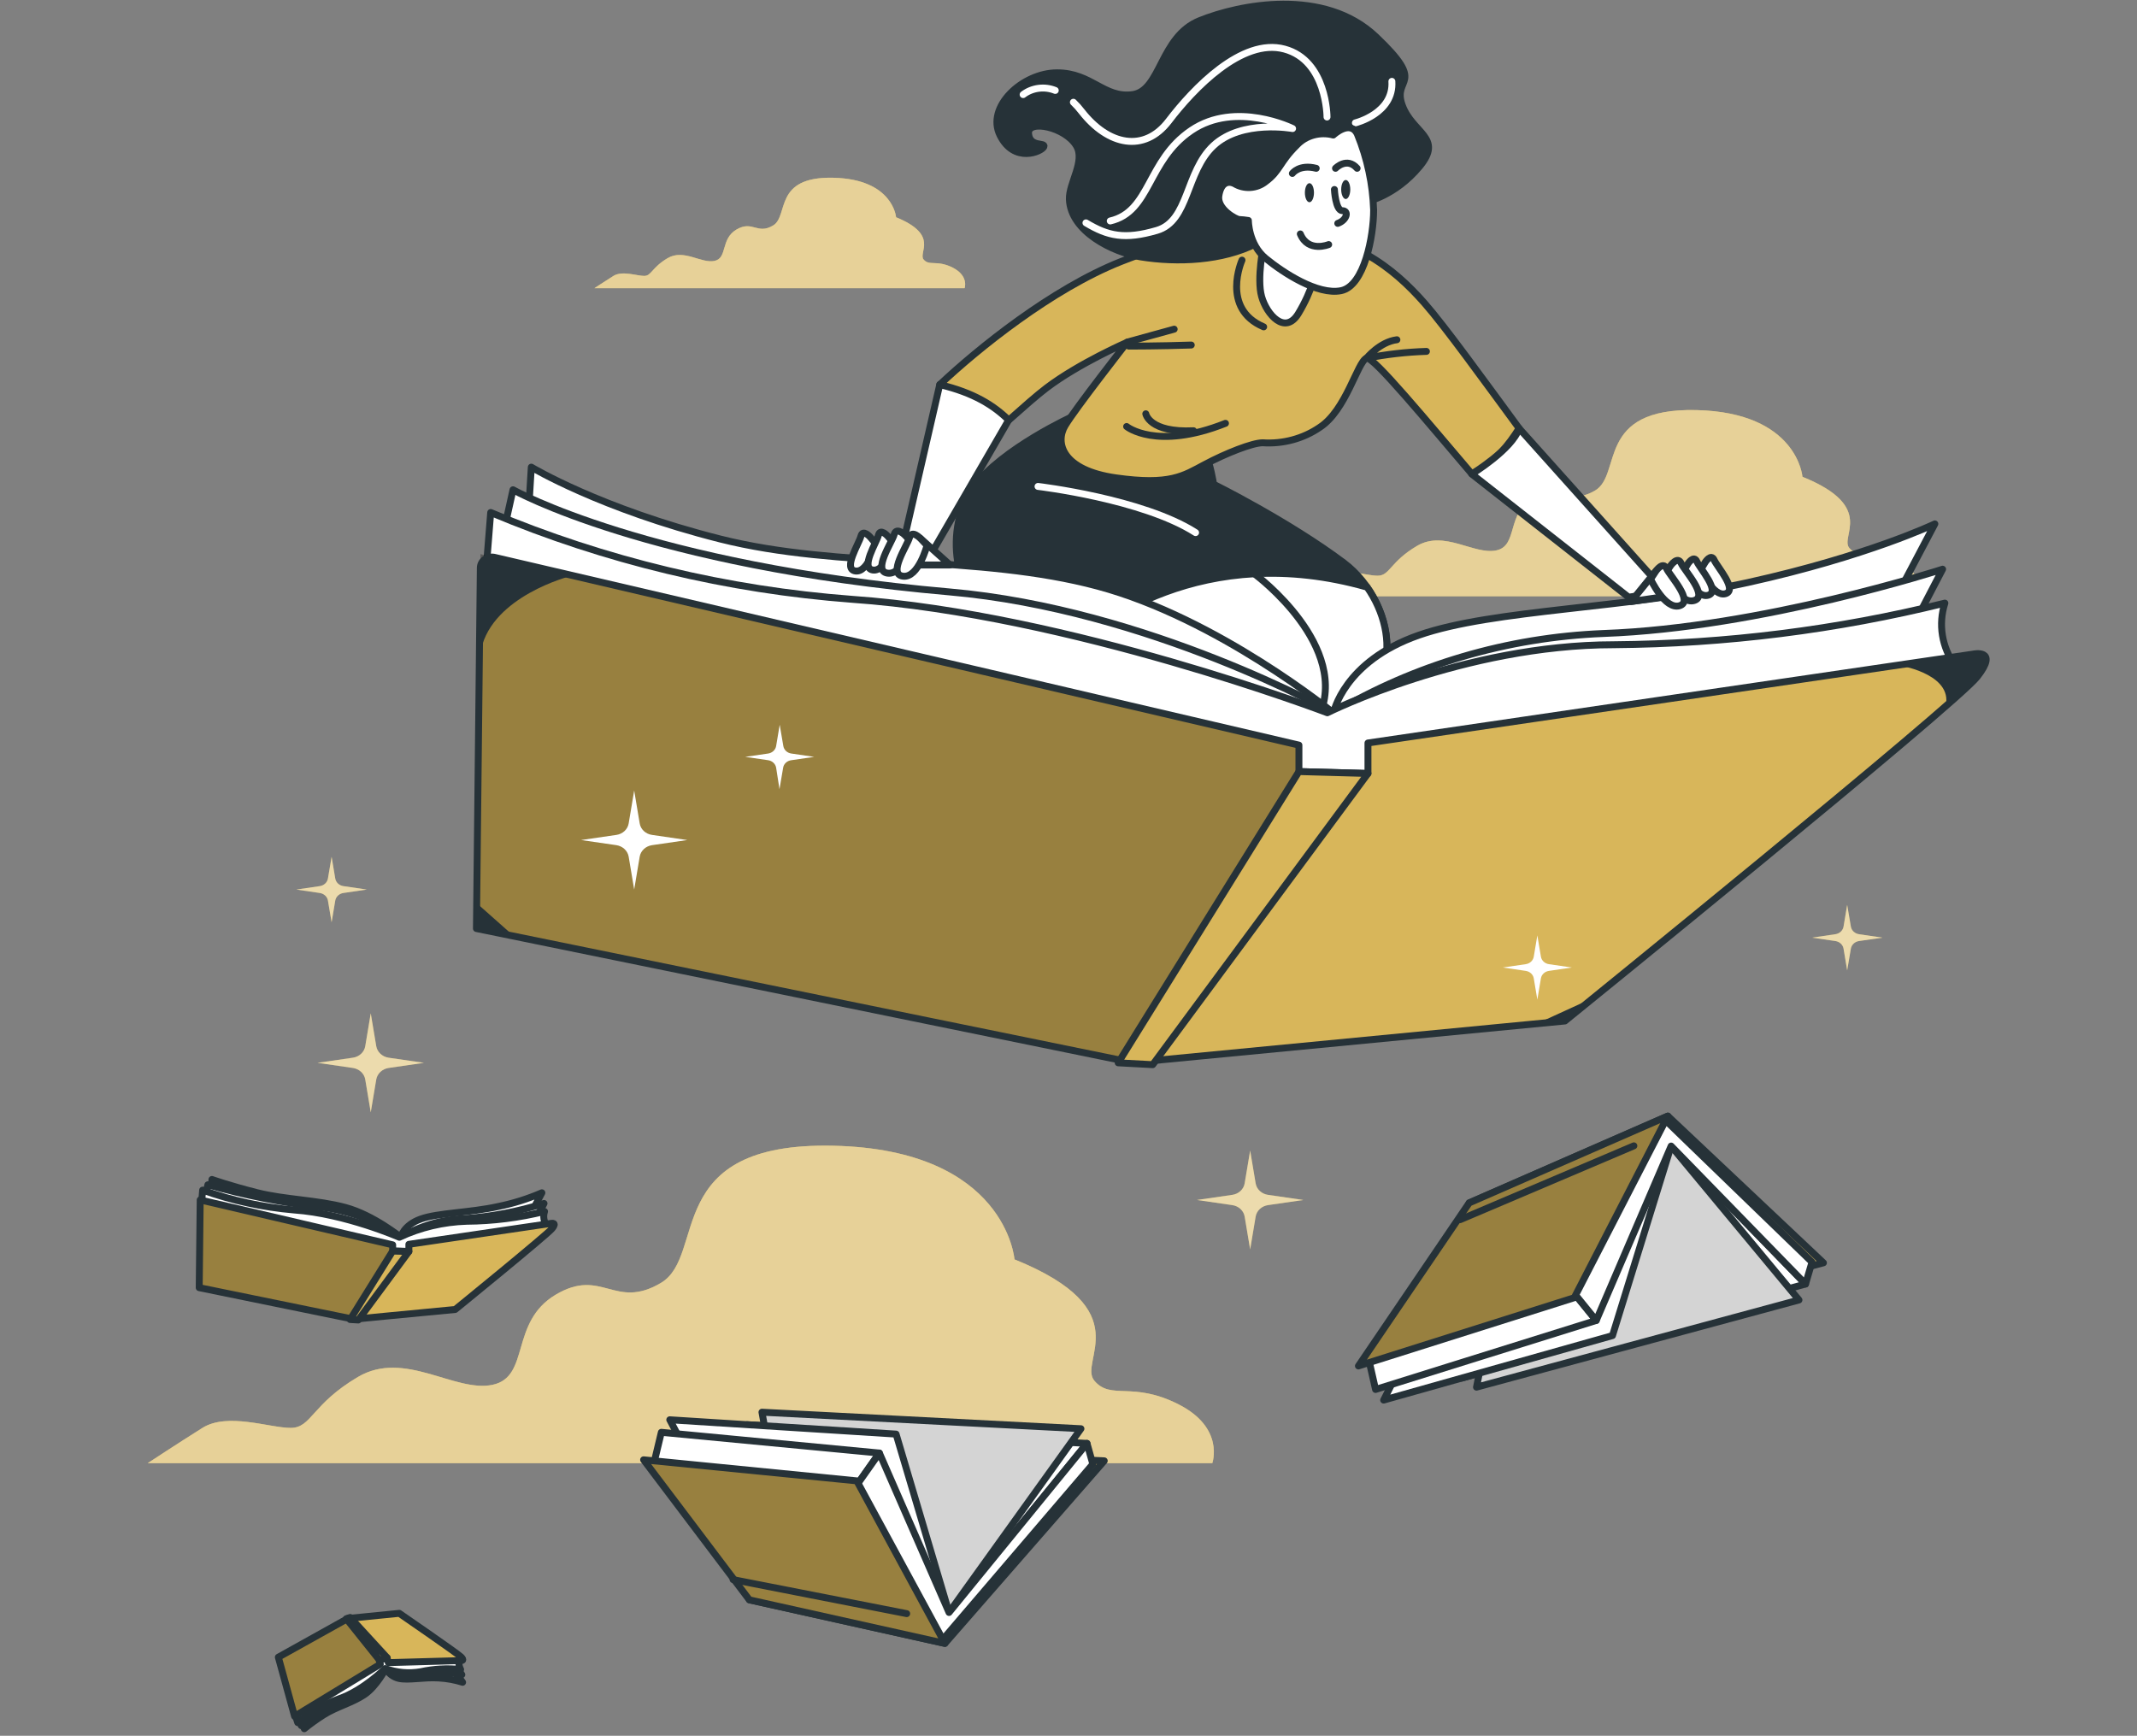 <svg width="309" height="251" viewBox="0 0 309 251" fill="none" xmlns="http://www.w3.org/2000/svg">
<rect x="0" y="0" width="309" height="251" fill="#808080" stroke="none"/>
<path d="M274.584 81.254C270.656 79.258 268.872 80.921 267.414 79.258C265.956 77.597 271.342 73.271 260.625 68.945C260.625 68.945 259.916 59.633 245.272 59.3C230.628 58.966 234.612 68.619 230.628 70.941C226.645 73.263 225.625 69.613 221.697 71.943C217.769 74.272 219.554 78.925 216.343 79.592C213.132 80.26 208.845 76.624 204.918 78.925C200.99 81.225 200.99 83.25 199.197 83.25C197.404 83.25 193.843 81.922 191.7 83.25C189.556 84.578 187.055 86.218 187.055 86.218H277.445C277.445 86.218 278.52 83.25 274.584 81.254Z" fill="#D8B65A"/>
<path opacity="0.5" d="M274.584 81.254C270.656 79.258 268.872 80.921 267.414 79.258C265.956 77.597 271.342 73.271 260.625 68.945C260.625 68.945 259.916 59.633 245.272 59.3C230.628 58.966 234.612 68.619 230.628 70.941C226.645 73.263 225.625 69.613 221.697 71.943C217.769 74.272 219.554 78.925 216.343 79.592C213.132 80.26 208.845 76.624 204.918 78.925C200.99 81.225 200.99 83.25 199.197 83.25C197.404 83.25 193.843 81.922 191.7 83.25C189.556 84.578 187.055 86.218 187.055 86.218H277.445C277.445 86.218 278.52 83.25 274.584 81.254Z" fill="#D8B65A"/>
<path d="M137.783 38.711C135.456 37.531 134.397 38.518 133.552 37.531C132.708 36.544 135.879 33.984 129.569 31.417C129.569 31.417 129.146 25.897 120.47 25.704C111.793 25.511 114.096 31.224 111.793 32.604C109.491 33.984 108.829 31.818 106.495 33.191C104.161 34.563 105.228 37.331 103.308 37.731C101.388 38.132 98.862 35.951 96.536 37.331C94.209 38.711 94.209 39.898 93.15 39.898C92.09 39.898 89.963 39.104 88.704 39.898C87.445 40.692 85.955 41.671 85.955 41.671H139.48C139.48 41.671 140.117 39.92 137.783 38.711Z" fill="#D8B65A"/>
<path opacity="0.5" d="M137.783 38.711C135.456 37.531 134.397 38.518 133.552 37.531C132.708 36.544 135.879 33.984 129.569 31.417C129.569 31.417 129.146 25.897 120.47 25.704C111.793 25.511 114.096 31.224 111.793 32.604C109.491 33.984 108.829 31.818 106.495 33.191C104.161 34.563 105.228 37.331 103.308 37.731C101.388 38.132 98.862 35.951 96.536 37.331C94.209 38.711 94.209 39.898 93.15 39.898C92.09 39.898 89.963 39.104 88.704 39.898C87.445 40.692 85.955 41.671 85.955 41.671H139.48C139.48 41.671 140.117 39.92 137.783 38.711Z" fill="#D8B65A"/>
<path d="M170.425 203.081C163.732 199.676 160.689 202.51 158.251 199.676C155.813 196.841 164.943 189.481 146.69 182.113C146.69 182.113 145.471 166.242 120.525 165.678C95.579 165.114 102.264 181.542 95.571 185.511C88.879 189.481 87.054 183.241 80.362 187.21C73.669 191.18 76.705 199.082 71.231 200.247C65.757 201.412 58.483 195.142 51.759 199.112C45.034 203.081 45.066 206.479 42.023 206.479C38.979 206.479 32.892 204.209 29.275 206.479C25.658 208.75 21.363 211.577 21.363 211.577H175.293C175.293 211.577 177.118 206.479 170.425 203.081Z" fill="#D8B65A"/>
<path opacity="0.5" d="M170.425 203.081C163.732 199.676 160.689 202.51 158.251 199.676C155.813 196.841 164.943 189.481 146.69 182.113C146.69 182.113 145.471 166.242 120.525 165.678C95.579 165.114 102.264 181.542 95.571 185.511C88.879 189.481 87.054 183.241 80.362 187.21C73.669 191.18 76.705 199.082 71.231 200.247C65.757 201.412 58.483 195.142 51.759 199.112C45.034 203.081 45.066 206.479 42.023 206.479C38.979 206.479 32.892 204.209 29.275 206.479C25.658 208.75 21.363 211.577 21.363 211.577H175.293C175.293 211.577 177.118 206.479 170.425 203.081Z" fill="#D8B65A"/>
<g opacity="0.5">
<path opacity="0.5" d="M274.584 81.256C270.656 79.26 268.872 80.922 267.414 79.26C265.956 77.599 271.342 73.273 260.625 68.947C260.625 68.947 259.916 59.635 245.272 59.301C230.628 58.968 234.612 68.621 230.628 70.943C226.645 73.265 225.625 69.615 221.697 71.945C217.769 74.275 219.554 78.927 216.343 79.594C213.132 80.262 208.845 76.626 204.918 78.927C200.99 81.227 200.99 83.252 199.197 83.252C197.404 83.252 193.843 81.924 191.7 83.252C189.556 84.581 187.055 86.22 187.055 86.22H277.445C277.445 86.22 278.52 83.252 274.584 81.256Z" fill="white"/>
<path opacity="0.5" d="M274.584 81.256C270.656 79.26 268.872 80.922 267.414 79.26C265.956 77.599 271.342 73.273 260.625 68.947C260.625 68.947 259.916 59.635 245.272 59.301C230.628 58.968 234.612 68.621 230.628 70.943C226.645 73.265 225.625 69.615 221.697 71.945C217.769 74.275 219.554 78.927 216.343 79.594C213.132 80.262 208.845 76.626 204.918 78.927C200.99 81.227 200.99 83.252 199.197 83.252C197.404 83.252 193.843 81.924 191.7 83.252C189.556 84.581 187.055 86.22 187.055 86.22H277.445C277.445 86.22 278.52 83.252 274.584 81.256Z" fill="white"/>
</g>
<g opacity="0.5">
<path opacity="0.5" d="M137.781 38.711C135.454 37.531 134.395 38.518 133.55 37.531C132.706 36.544 135.877 33.984 129.567 31.417C129.567 31.417 129.144 25.897 120.468 25.704C111.791 25.511 114.094 31.224 111.791 32.604C109.489 33.984 108.827 31.818 106.493 33.191C104.159 34.563 105.226 37.331 103.306 37.731C101.386 38.132 98.86 35.951 96.534 37.331C94.207 38.711 94.207 39.898 93.148 39.898C92.088 39.898 89.961 39.104 88.702 39.898C87.443 40.692 85.953 41.671 85.953 41.671H139.478C139.478 41.671 140.115 39.92 137.781 38.711Z" fill="white"/>
<path opacity="0.5" d="M137.781 38.711C135.454 37.531 134.395 38.518 133.55 37.531C132.706 36.544 135.877 33.984 129.567 31.417C129.567 31.417 129.144 25.897 120.468 25.704C111.791 25.511 114.094 31.224 111.791 32.604C109.489 33.984 108.827 31.818 106.493 33.191C104.159 34.563 105.226 37.331 103.306 37.731C101.386 38.132 98.86 35.951 96.534 37.331C94.207 38.711 94.207 39.898 93.148 39.898C92.088 39.898 89.961 39.104 88.702 39.898C87.443 40.692 85.953 41.671 85.953 41.671H139.478C139.478 41.671 140.115 39.92 137.781 38.711Z" fill="white"/>
</g>
<g opacity="0.5">
<path opacity="0.5" d="M170.425 203.081C163.732 199.675 160.689 202.51 158.251 199.675C155.813 196.841 164.943 189.481 146.69 182.113C146.69 182.113 145.471 166.242 120.525 165.678C95.579 165.114 102.264 181.542 95.571 185.511C88.879 189.481 87.054 183.241 80.362 187.21C73.669 191.18 76.705 199.082 71.231 200.247C65.757 201.412 58.483 195.142 51.759 199.111C45.034 203.081 45.066 206.479 42.023 206.479C38.979 206.479 32.892 204.209 29.275 206.479C25.658 208.75 21.363 211.577 21.363 211.577H175.293C175.293 211.577 177.118 206.479 170.425 203.081Z" fill="white"/>
<path opacity="0.5" d="M170.425 203.081C163.732 199.675 160.689 202.51 158.251 199.675C155.813 196.841 164.943 189.481 146.69 182.113C146.69 182.113 145.471 166.242 120.525 165.678C95.579 165.114 102.264 181.542 95.571 185.511C88.879 189.481 87.054 183.241 80.362 187.21C73.669 191.18 76.705 199.082 71.231 200.247C65.757 201.412 58.483 195.142 51.759 199.111C45.034 203.081 45.066 206.479 42.023 206.479C38.979 206.479 32.892 204.209 29.275 206.479C25.658 208.75 21.363 211.577 21.363 211.577H175.293C175.293 211.577 177.118 206.479 170.425 203.081Z" fill="white"/>
</g>
<path d="M57.949 178.915C57.949 178.915 54.013 175.702 49.942 174.604C45.87 173.506 41.178 173.483 37.122 172.452C33.067 171.421 30.645 170.553 30.645 170.553L30.438 173.966L57.782 180.844L76.489 176.021L78.353 172.482C76.315 173.365 74.177 174.035 71.979 174.478C67.908 175.375 63.351 175.375 60.825 176.281C58.299 177.186 57.949 178.915 57.949 178.915Z" fill="white" stroke="#263238" stroke-linecap="round" stroke-linejoin="round"/>
<path d="M30.055 171.324C35.4 172.847 40.879 173.927 46.428 174.552C50.602 175.079 54.564 176.58 57.949 178.915C60.702 177.276 63.871 176.344 67.135 176.214C71.061 175.937 74.935 175.201 78.664 174.025L77.493 176.251L57.399 179.916L29.641 173.164L30.055 171.324Z" fill="white" stroke="#263238" stroke-linecap="round" stroke-linejoin="round"/>
<path d="M29.3 172.096C33.547 173.611 37.997 174.578 42.526 174.967C49.919 175.487 57.743 178.914 57.743 178.914C60.769 177.493 64.092 176.703 67.479 176.599C71.281 176.569 75.063 176.093 78.737 175.182C78.623 175.538 78.594 175.912 78.653 176.279C78.713 176.646 78.858 176.996 79.08 177.304L57.672 181.548L29.156 173.832L29.3 172.096Z" fill="white" stroke="#263238" stroke-linecap="round" stroke-linejoin="round"/>
<path d="M28.948 173.514L56.778 180.006V180.896L59.121 180.956V179.932L79.7 176.905C79.7 176.905 80.601 176.712 79.836 177.646C79.071 178.581 65.821 189.355 65.821 189.355L51.113 190.765L28.805 186.201L28.948 173.514Z" fill="#D8B65A"/>
<path opacity="0.3" d="M56.778 180.911V180.006L28.948 173.514L28.812 186.246L51.113 190.809L51.512 190.772L57.399 180.926L56.778 180.911Z" fill="black"/>
<path d="M28.948 173.514L56.778 180.006V180.896L59.121 180.956V179.932L79.7 176.905C79.7 176.905 80.601 176.712 79.836 177.646C79.071 178.581 65.821 189.355 65.821 189.355L51.113 190.765L28.805 186.201L28.948 173.514Z" stroke="#263238" stroke-linecap="round" stroke-linejoin="round"/>
<path d="M56.78 180.91L50.629 190.808L51.808 190.875L59.122 180.97L56.78 180.91Z" fill="#D8B65A" stroke="#263238" stroke-linecap="round" stroke-linejoin="round"/>
<path d="M55.79 241.254C55.79 241.254 54.452 243.866 52.667 245.061C50.882 246.255 48.603 246.819 46.803 247.969C45.825 248.585 44.888 249.257 43.998 249.98L43.281 247.709L55.344 239.971L65.343 241.099L66.889 243.265C65.772 242.913 64.608 242.703 63.431 242.642C61.288 242.501 59.065 243.02 57.654 242.701C57.248 242.603 56.87 242.423 56.548 242.173C56.225 241.923 55.967 241.609 55.79 241.254Z" fill="white" stroke="#263238" stroke-linecap="round" stroke-linejoin="round"/>
<path d="M43.561 249.529C45.853 247.924 48.337 246.572 50.963 245.5C52.993 244.568 54.676 243.09 55.791 241.256C57.319 241.997 59.063 242.257 60.763 241.998C62.764 241.741 64.797 241.796 66.778 242.161L65.798 240.773L55.345 240.625L43.027 248.319L43.561 249.529Z" fill="white" stroke="#263238" stroke-linecap="round" stroke-linejoin="round"/>
<path d="M43.05 249.098C44.794 247.634 46.804 246.47 48.986 245.663C52.492 244.475 55.695 241.278 55.695 241.278C57.336 241.875 59.125 242.032 60.858 241.73C62.739 241.32 64.682 241.212 66.602 241.411C66.361 240.951 66.285 240.431 66.387 239.927L55.185 239.512L42.668 247.948L43.05 249.098Z" fill="white" stroke="#263238" stroke-linecap="round" stroke-linejoin="round"/>
<path d="M42.596 248.184L54.994 240.646L54.826 240.045L55.966 239.733L56.149 240.423L66.73 240.126C66.73 240.126 67.2 240.126 66.658 239.592C66.116 239.058 57.734 233.293 57.734 233.293L50.301 234.035L40.246 239.637L42.596 248.184Z" fill="#D8B65A"/>
<path opacity="0.3" d="M54.858 240.047L55.025 240.648L42.628 248.186L40.254 239.616L50.309 234.014L50.508 233.992L55.161 239.965L54.858 240.047Z" fill="black"/>
<path d="M42.596 248.184L54.994 240.646L54.826 240.045L55.966 239.733L56.149 240.423L66.73 240.126C66.73 240.126 67.2 240.126 66.658 239.592C66.116 239.058 57.734 233.293 57.734 233.293L50.301 234.035L40.246 239.637L42.596 248.184Z" stroke="#263238" stroke-linecap="round" stroke-linejoin="round"/>
<path d="M54.859 240.047L50.078 234.067L50.636 233.889L55.998 239.735L54.859 240.047Z" fill="#D8B65A" stroke="#263238" stroke-linecap="round" stroke-linejoin="round"/>
<path d="M241.16 161.389L263.66 182.609L215.616 195.215L212.438 173.943L241.16 161.389Z" fill="#D8B65A" stroke="#263238" stroke-linecap="round" stroke-linejoin="round"/>
<path d="M261.069 185.675L211.377 199.275L215.385 174.82L240.458 164.402L261.069 185.675Z" fill="white" stroke="#263238" stroke-linecap="round" stroke-linejoin="round"/>
<path d="M241.637 165.723L260.121 187.982L213.496 200.588L218.914 173.832L241.637 165.723Z" fill="white"/>
<path opacity="0.17" d="M241.637 165.723L260.121 187.982L213.496 200.588L218.914 173.832L241.637 165.723Z" fill="black"/>
<path d="M241.637 165.723L260.121 187.982L213.496 200.588L218.914 173.832L241.637 165.723Z" stroke="#263238" stroke-linecap="round" stroke-linejoin="round"/>
<path d="M241.636 165.723L233.159 193.131L200.07 202.458L212.786 177.231L241.636 165.723Z" fill="white" stroke="#263238" stroke-linecap="round" stroke-linejoin="round"/>
<path d="M230.809 190.941L198.899 200.921L197.951 196.751L227.51 186.883L230.809 190.941Z" fill="white" stroke="#263238" stroke-linecap="round" stroke-linejoin="round"/>
<path d="M240.817 161.992L262.01 182.5L261.07 185.676L241.638 165.724L230.81 190.944L227.512 186.885L240.817 161.992Z" fill="white" stroke="#263238" stroke-linecap="round" stroke-linejoin="round"/>
<path d="M241.159 161.389L227.63 187.655L196.422 197.523L212.436 173.943L241.159 161.389Z" fill="#D8B65A"/>
<path opacity="0.3" d="M241.159 161.389L227.63 187.655L196.422 197.523L212.436 173.943L241.159 161.389Z" fill="black"/>
<path d="M241.159 161.389L227.63 187.655L196.422 197.523L212.436 173.943L241.159 161.389Z" stroke="#263238" stroke-linecap="round" stroke-linejoin="round"/>
<path d="M211.145 176.363L236.25 165.693" stroke="#263238" stroke-linecap="round" stroke-linejoin="round"/>
<path d="M136.628 237.641L159.669 211.242L112.136 209.164L108.352 231.342L136.628 237.641Z" fill="#D8B65A" stroke="#263238" stroke-linecap="round" stroke-linejoin="round"/>
<path d="M157.174 208.72L108.023 206.012L111.306 229.807L136.013 234.763L157.174 208.72Z" fill="white" stroke="#263238" stroke-linecap="round" stroke-linejoin="round"/>
<path d="M137.225 233.168L156.299 206.598L110.176 204.209L114.805 230.015L137.225 233.168Z" fill="white"/>
<path opacity="0.17" d="M137.225 233.168L156.299 206.598L110.176 204.209L114.805 230.015L137.225 233.168Z" fill="black"/>
<path d="M137.225 233.168L156.299 206.598L110.176 204.209L114.805 230.015L137.225 233.168Z" stroke="#263238" stroke-linecap="round" stroke-linejoin="round"/>
<path d="M137.224 233.166L129.568 207.375L96.846 205.305L108.797 227.942L137.224 233.166Z" fill="white" stroke="#263238" stroke-linecap="round" stroke-linejoin="round"/>
<path d="M127.153 210.115L95.626 207.117L94.566 211.532L123.751 214.938L127.153 210.115Z" fill="white" stroke="#263238" stroke-linecap="round" stroke-linejoin="round"/>
<path d="M136.293 237.116L158.02 211.718L157.175 208.721L137.225 233.169L127.154 210.116L123.752 214.938L136.293 237.116Z" fill="white" stroke="#263238" stroke-linecap="round" stroke-linejoin="round"/>
<path d="M136.628 237.642L123.888 214.136L93.062 211.094L108.352 231.342L136.628 237.642Z" fill="#D8B65A"/>
<path opacity="0.3" d="M136.628 237.643L123.888 214.138L93.062 211.096L108.352 231.344L136.628 237.643Z" fill="black"/>
<path d="M136.628 237.642L123.888 214.136L93.062 211.094L108.352 231.342L136.628 237.642Z" stroke="#263238" stroke-linecap="round" stroke-linejoin="round"/>
<path d="M106 228.418L131.105 233.337" stroke="#263238" stroke-linecap="round" stroke-linejoin="round"/>
<path d="M155.312 60.123C155.312 60.123 144.875 64.82 140.7 70.511C136.525 76.202 137.744 86.708 144.174 90.106C150.603 93.505 173.047 105.985 188.879 104.204C204.71 102.423 202.272 87.354 194.273 81.359C186.273 75.364 175.485 70.021 175.485 70.021C175.485 70.021 174.968 66.786 174.266 65.651C173.565 64.516 165.574 57.207 155.312 60.123Z" fill="#263238" stroke="#263238" stroke-linecap="round" stroke-linejoin="round"/>
<path d="M197.681 84.907C173.986 78.155 158.378 90.242 153.486 94.872C163.286 99.613 177.723 105.437 188.877 104.184C202.119 102.692 202.573 91.897 197.681 84.907Z" fill="white" stroke="#263238" stroke-linecap="round" stroke-linejoin="round"/>
<path d="M181.57 83.127C181.57 83.127 195.489 93.515 190.613 103.858" stroke="#263238" stroke-linecap="round" stroke-linejoin="round"/>
<path d="M135.886 55.6L130.309 79.825H134.794L145.853 60.734C145.853 60.734 143.694 54.613 135.886 55.6Z" fill="white" stroke="#263238" stroke-linecap="round" stroke-linejoin="round"/>
<path d="M205.984 43.845C201.418 38.651 195.387 33.836 184.336 33.012C184.336 33.012 174.919 32.738 162.107 37.813C152.092 41.775 141.392 50.426 135.887 55.62C140.811 56.785 143.743 58.662 145.862 60.755C148.045 58.818 149.949 57.134 151.351 56.073C156.068 52.504 162.992 49.492 162.992 49.492C162.992 49.492 155.479 59.085 154.005 61.556C152.531 64.027 153.566 68.004 161.366 69.102C169.166 70.2 171.087 68.827 174.178 67.18C177.269 65.533 181.102 64.027 182.576 64.027C185.521 64.221 188.445 63.432 190.822 61.801C194.646 59.33 196.271 52.341 197.594 51.792C198.502 51.413 206.541 61.178 212.804 68.508L213.346 68.249C216.07 66.943 218.198 64.279 219.656 61.934C214.588 55.041 208.94 47.214 205.984 43.845Z" fill="#D8B65A" stroke="#263238" stroke-linecap="round" stroke-linejoin="round"/>
<path d="M179.588 37.619C179.588 37.619 176.465 44.616 182.72 47.265" stroke="#263238" stroke-linecap="round" stroke-linejoin="round"/>
<path d="M162.992 49.467L169.78 47.598" stroke="#263238" stroke-linecap="round" stroke-linejoin="round"/>
<path d="M162.904 61.675C162.904 61.675 167.183 65.192 177.198 61.215" stroke="#263238" stroke-linecap="round" stroke-linejoin="round"/>
<path d="M201.984 49.129C199.514 49.433 197.594 51.8 197.594 51.8C200.444 51.234 203.342 50.904 206.254 50.813" stroke="#263238" stroke-linecap="round" stroke-linejoin="round"/>
<path d="M163.215 50.049C163.215 50.049 167.812 50.049 172.25 49.893" stroke="#263238" stroke-linecap="round" stroke-linejoin="round"/>
<path d="M165.676 59.836C165.676 59.836 166.17 62.596 172.576 62.285" stroke="#263238" stroke-linecap="round" stroke-linejoin="round"/>
<path d="M182.719 35.343C182.719 35.343 181.691 40.277 182.424 42.881C183.157 45.486 185.81 48.505 187.73 45.352C189.65 42.199 190.67 38.674 190.67 36.99C190.67 35.306 184.041 32.19 182.719 35.343Z" fill="white" stroke="#263238" stroke-linecap="round" stroke-linejoin="round"/>
<path d="M197.595 29.169C197.595 29.169 201.714 28.345 205.251 24.093C208.789 19.842 204.223 19.3 202.749 15.19C201.276 11.079 206.462 12.445 198.957 5.314C191.452 -1.816 179.222 0.655 173.461 2.984C167.701 5.314 167.884 13.135 163.749 13.684C159.614 14.233 157.853 10.53 152.85 10.53C147.846 10.53 142.54 15.464 144.604 19.575C146.667 23.686 150.643 21.912 150.938 21.222C151.232 20.532 148.874 21.363 148.723 19.3C148.571 17.238 154.021 18.343 155.646 21.089C156.961 23.314 154.547 26.475 154.627 28.812C154.794 33.502 160.961 36.499 164.92 37.145C170.267 38.013 176.768 37.709 181.612 35.238C187.564 32.196 184.799 25.889 189.181 24.242C193.563 22.595 195.81 25.066 195.81 25.066L197.595 29.169Z" fill="#263238" stroke="#263238" stroke-linecap="round" stroke-linejoin="round"/>
<path d="M152.586 13.078C151.828 12.771 150.993 12.664 150.173 12.77C149.354 12.876 148.582 13.191 147.941 13.679" stroke="white" stroke-linecap="round" stroke-linejoin="round"/>
<path d="M191.881 16.92C191.881 16.92 191.881 8.758 185.73 7.096C179.579 5.434 172.552 12.824 168.999 17.484C165.445 22.143 160.234 21.031 156.402 16.119C156.042 15.645 155.642 15.199 155.207 14.783" stroke="white" stroke-linecap="round" stroke-linejoin="round"/>
<path d="M157.023 32.227C160.21 34.134 162.601 34.683 167.277 33.318C171.954 31.952 171.381 24.859 175.476 21.045C179.571 17.232 186.901 18.589 186.901 18.589C186.901 18.589 178.703 14.494 172.257 18.857C165.811 23.219 166.393 30.587 160.537 31.952" stroke="white" stroke-linecap="round" stroke-linejoin="round"/>
<path d="M195.984 17.766C195.984 17.766 201.562 16.401 201.259 11.764" stroke="white" stroke-linecap="round" stroke-linejoin="round"/>
<path d="M150.092 70.34C150.092 70.34 165.23 72.121 172.878 77.018" stroke="white" stroke-linecap="round" stroke-linejoin="round"/>
<path d="M192.789 19.528C191.846 19.276 190.845 19.282 189.906 19.545C188.966 19.808 188.128 20.318 187.49 21.012C184.989 23.475 185.1 24.722 183.013 26.258C182.39 26.765 181.605 27.066 180.78 27.116C179.955 27.166 179.135 26.96 178.447 26.532C177.563 26.124 176.535 26.399 176.24 28.313C175.946 30.227 178.742 31.741 179.188 31.741C179.632 31.763 180.074 31.811 180.511 31.882C180.511 31.882 180.511 35.31 183.013 37.365C185.514 39.42 190.526 42.715 193.912 42.032C197.298 41.349 198.621 34.078 198.621 30.376C198.497 26.622 197.703 22.913 196.27 19.402C195.235 17.235 192.789 19.528 192.789 19.528Z" fill="white" stroke="#263238" stroke-linecap="round" stroke-linejoin="round"/>
<path d="M189.994 27.863C189.994 28.605 189.707 29.243 189.341 29.243C188.974 29.243 188.68 28.627 188.68 27.863C188.68 27.099 188.974 26.49 189.341 26.49C189.707 26.49 189.994 27.106 189.994 27.863Z" fill="#263238"/>
<path d="M195.244 27.4C195.244 28.142 194.949 28.78 194.591 28.78C194.232 28.78 193.93 28.164 193.93 27.4C193.93 26.636 194.224 26.027 194.591 26.027C194.957 26.027 195.244 26.643 195.244 27.4Z" fill="#263238"/>
<path d="M186.869 25.08C186.869 25.08 187.849 23.707 190.319 24.338" stroke="#263238" stroke-linecap="round" stroke-linejoin="round"/>
<path d="M193.109 24.336C193.109 24.336 194.751 22.652 196.233 24.336" stroke="#263238" stroke-linecap="round" stroke-linejoin="round"/>
<path d="M192.949 27.402C192.949 27.402 193.109 30.467 194.097 30.467C195.085 30.467 194.75 31.84 193.435 32.3" stroke="#263238" stroke-linecap="round" stroke-linejoin="round"/>
<path d="M192.121 35.364C192.121 35.364 189.165 36.588 188.018 33.828" stroke="#263238" stroke-linecap="round" stroke-linejoin="round"/>
<path d="M192.813 103.091C192.813 103.091 176.081 89.424 158.744 84.772C141.407 80.12 121.457 82.309 104.128 77.938C86.799 73.568 76.824 67.551 76.824 67.551L75.939 82.041L192.263 111.305L271.841 90.797L279.769 75.757C279.769 75.757 270.081 80.402 252.751 84.23C235.422 88.059 216.006 88.052 205.13 91.858C194.255 95.664 192.813 103.091 192.813 103.091Z" fill="white" stroke="#263238" stroke-linecap="round" stroke-linejoin="round"/>
<path d="M74.179 70.822C74.179 70.822 93.587 81.766 137.312 85.595C166.114 88.11 192.813 103.091 192.813 103.091C204.512 96.125 217.98 92.163 231.853 91.605C254.759 90.789 280.892 82.308 280.892 82.308L275.913 91.857L190.463 107.439L72.418 78.724L74.179 70.822Z" fill="white" stroke="#263238" stroke-linecap="round" stroke-linejoin="round"/>
<path d="M70.953 74.109C87.472 81.058 105.152 85.304 123.219 86.664C154.634 88.852 191.929 103.069 191.929 103.069C191.929 103.069 211.601 93.23 233.36 93.23C249.521 93.102 265.601 91.08 281.22 87.213C280.734 88.724 280.614 90.317 280.867 91.877C281.121 93.437 281.742 94.925 282.686 96.235L191.635 114.302L70.363 81.47L70.953 74.109Z" fill="white" stroke="#263238" stroke-linecap="round" stroke-linejoin="round"/>
<path d="M71.542 80.601L187.818 107.743V111.571L197.801 111.846V107.438L285.306 94.587C285.306 94.587 289.123 93.764 285.896 97.867C282.669 101.97 226.284 147.638 226.284 147.638L163.74 153.656L68.889 134.268L69.454 82.1C69.456 81.864 69.516 81.63 69.629 81.418C69.742 81.207 69.905 81.021 70.106 80.877C70.307 80.733 70.541 80.633 70.79 80.585C71.038 80.537 71.296 80.543 71.542 80.601Z" fill="#D8B65A"/>
<path opacity="0.3" d="M187.818 111.574V107.745L69.478 80.129L68.897 134.271L163.74 153.688L165.437 153.525L190.471 111.648L187.818 111.574Z" fill="black"/>
<path d="M71.542 80.601L187.818 107.743V111.571L197.801 111.846V107.438L285.306 94.587C285.306 94.587 289.123 93.764 285.896 97.867C282.669 101.97 226.284 147.638 226.284 147.638L163.74 153.656L68.889 134.268L69.454 82.1C69.456 81.864 69.516 81.63 69.629 81.418C69.742 81.207 69.905 81.021 70.106 80.877C70.307 80.733 70.541 80.633 70.79 80.585C71.038 80.537 71.296 80.543 71.542 80.601Z" stroke="#263238" stroke-linecap="round" stroke-linejoin="round"/>
<path d="M187.817 111.572L161.684 153.687L166.679 153.954L197.8 111.847L187.817 111.572Z" fill="#D8B65A" stroke="#263238" stroke-linecap="round" stroke-linejoin="round"/>
<path d="M275.037 96.308C275.037 96.308 282.837 97.666 281.212 102.511L285.897 97.881C285.897 97.881 288.04 95.395 287.06 94.913C286.08 94.431 275.037 96.308 275.037 96.308Z" fill="#263238"/>
<path d="M82.322 83.356C82.322 83.356 71.287 86.198 69.574 93.877L69.478 82.102C69.478 82.102 69.813 80.329 71.558 80.618C73.303 80.907 82.322 83.356 82.322 83.356Z" fill="#263238"/>
<path d="M69 130.664L74.545 135.583L68.897 134.27L69 130.664Z" fill="#263238"/>
<path d="M222.293 147.99L229.814 144.547L225.854 147.745L222.293 147.99Z" fill="#263238"/>
<path d="M219.657 61.943L240.818 85.568L235.488 86.354L212.805 68.547C212.805 68.547 218.677 64.963 219.657 61.943Z" fill="white" stroke="#263238" stroke-linecap="round" stroke-linejoin="round"/>
<path d="M125.817 77.656C125.817 77.656 124.757 76.462 124.486 77.53C124.215 78.599 121.817 82.308 123.689 82.568C125.562 82.828 126.621 78.591 126.621 78.591L125.817 77.656Z" fill="white" stroke="#263238" stroke-linecap="round" stroke-linejoin="round"/>
<path d="M128.35 77.516C128.35 77.516 127.283 76.322 127.02 77.383C126.757 78.444 124.351 82.161 126.223 82.428C128.096 82.695 129.163 78.444 129.163 78.444L128.35 77.516Z" fill="white" stroke="#263238" stroke-linecap="round" stroke-linejoin="round"/>
<path d="M130.891 77.428C130.891 77.428 129.624 76.1 129.297 77.279C128.97 78.459 126.11 82.585 128.349 82.881C130.588 83.178 131.831 78.43 131.831 78.43L130.891 77.428Z" fill="white" stroke="#263238" stroke-linecap="round" stroke-linejoin="round"/>
<path d="M133.105 77.869L137.376 81.698H132.316L133.105 77.869Z" fill="white" stroke="#263238" stroke-linecap="round" stroke-linejoin="round"/>
<path d="M133.105 77.873C133.105 77.873 131.839 76.545 131.512 77.725C131.185 78.904 128.325 83.03 130.564 83.319C132.803 83.609 134.046 78.867 134.046 78.867L133.105 77.873Z" fill="white" stroke="#263238" stroke-linecap="round" stroke-linejoin="round"/>
<path d="M246.561 81.307C246.561 81.307 247.414 79.972 247.86 80.981C248.306 81.99 251.294 85.314 249.501 85.848C247.708 86.382 245.932 82.346 245.932 82.346L246.561 81.307Z" fill="white" stroke="#263238" stroke-linecap="round" stroke-linejoin="round"/>
<path d="M244.059 81.53C244.059 81.53 244.912 80.194 245.358 81.203C245.804 82.212 248.8 85.536 246.999 86.071C245.198 86.605 243.43 82.569 243.43 82.569L244.059 81.53Z" fill="white" stroke="#263238" stroke-linecap="round" stroke-linejoin="round"/>
<path d="M241.542 81.821C241.542 81.821 242.57 80.337 243.08 81.443C243.59 82.548 247.064 86.221 244.96 86.837C242.857 87.453 240.777 82.978 240.777 82.978L241.542 81.821Z" fill="white" stroke="#263238" stroke-linecap="round" stroke-linejoin="round"/>
<path d="M239.429 82.582L235.852 86.989L240.855 86.247L239.429 82.582Z" fill="white" stroke="#263238" stroke-linecap="round" stroke-linejoin="round"/>
<path d="M239.431 82.585C239.431 82.585 240.451 81.101 240.969 82.206C241.486 83.312 244.952 86.977 242.849 87.593C240.746 88.209 238.666 83.742 238.666 83.742L239.431 82.585Z" fill="white" stroke="#263238" stroke-linecap="round" stroke-linejoin="round"/>
<path d="M94.281 122.214L99.381 121.473L94.281 120.731C93.832 120.667 93.417 120.472 93.096 120.173C92.775 119.874 92.565 119.487 92.497 119.069L91.7 114.312L90.903 119.069C90.836 119.486 90.627 119.872 90.307 120.171C89.988 120.47 89.574 120.666 89.127 120.731L84.019 121.473L89.127 122.214C89.573 122.283 89.984 122.48 90.303 122.778C90.622 123.076 90.832 123.461 90.903 123.876L91.7 128.633L92.497 123.876C92.568 123.46 92.779 123.075 93.1 122.776C93.42 122.478 93.834 122.281 94.281 122.214Z" fill="white"/>
<path d="M56.19 154.431L61.297 153.689L56.19 152.947C55.743 152.88 55.33 152.683 55.01 152.384C54.689 152.086 54.478 151.702 54.405 151.285L53.608 146.529L52.812 151.285C52.742 151.703 52.532 152.089 52.211 152.388C51.89 152.687 51.475 152.883 51.027 152.947L45.92 153.689L51.027 154.431C51.475 154.496 51.89 154.692 52.211 154.99C52.532 155.289 52.742 155.676 52.812 156.093L53.608 160.849L54.405 156.093C54.478 155.677 54.689 155.292 55.01 154.994C55.33 154.696 55.743 154.499 56.19 154.431Z" fill="#D8B65A"/>
<path opacity="0.5" d="M56.19 154.431L61.297 153.689L56.19 152.947C55.743 152.88 55.33 152.683 55.01 152.384C54.689 152.086 54.478 151.702 54.405 151.285L53.608 146.529L52.812 151.285C52.742 151.703 52.532 152.089 52.211 152.388C51.89 152.687 51.475 152.883 51.027 152.947L45.92 153.689L51.027 154.431C51.475 154.496 51.89 154.692 52.211 154.99C52.532 155.289 52.742 155.676 52.812 156.093L53.608 160.849L54.405 156.093C54.478 155.677 54.689 155.292 55.01 154.994C55.33 154.696 55.743 154.499 56.19 154.431Z" fill="white"/>
<path d="M183.348 174.264L188.455 173.522L183.348 172.78C182.901 172.716 182.487 172.521 182.166 172.224C181.845 171.926 181.634 171.542 181.563 171.125L180.767 166.369L179.97 171.125C179.899 171.542 179.688 171.926 179.367 172.224C179.047 172.521 178.633 172.716 178.185 172.78L173.078 173.522L178.185 174.264C178.633 174.328 179.047 174.523 179.367 174.82C179.688 175.117 179.899 175.502 179.97 175.918L180.767 180.674L181.563 175.918C181.634 175.502 181.845 175.117 182.166 174.82C182.487 174.523 182.901 174.328 183.348 174.264Z" fill="#D8B65A"/>
<path opacity="0.5" d="M183.348 174.264L188.455 173.522L183.348 172.78C182.901 172.716 182.487 172.521 182.166 172.224C181.845 171.926 181.634 171.542 181.563 171.125L180.767 166.369L179.97 171.125C179.899 171.542 179.688 171.926 179.367 172.224C179.047 172.521 178.633 172.716 178.185 172.78L173.078 173.522L178.185 174.264C178.633 174.328 179.047 174.523 179.367 174.82C179.688 175.117 179.899 175.502 179.97 175.918L180.767 180.674L181.563 175.918C181.634 175.502 181.845 175.117 182.166 174.82C182.487 174.523 182.901 174.328 183.348 174.264Z" fill="white"/>
<path d="M49.656 129.129L53.034 128.632L49.656 128.135C49.359 128.093 49.085 127.963 48.873 127.766C48.661 127.568 48.522 127.313 48.476 127.037L47.95 123.898L47.417 127.037C47.371 127.313 47.232 127.568 47.02 127.766C46.808 127.963 46.534 128.093 46.237 128.135L42.859 128.632L46.237 129.129C46.534 129.172 46.808 129.301 47.02 129.499C47.232 129.696 47.371 129.951 47.417 130.227L47.95 133.366L48.476 130.227C48.522 129.951 48.661 129.696 48.873 129.499C49.085 129.301 49.359 129.172 49.656 129.129Z" fill="#D8B65A"/>
<path opacity="0.5" d="M49.656 129.129L53.034 128.632L49.656 128.135C49.359 128.093 49.085 127.963 48.873 127.766C48.661 127.568 48.522 127.313 48.476 127.037L47.95 123.898L47.417 127.037C47.371 127.313 47.232 127.568 47.02 127.766C46.808 127.963 46.534 128.093 46.237 128.135L42.859 128.632L46.237 129.129C46.534 129.172 46.808 129.301 47.02 129.499C47.232 129.696 47.371 129.951 47.417 130.227L47.95 133.366L48.476 130.227C48.522 129.951 48.661 129.696 48.873 129.499C49.085 129.301 49.359 129.172 49.656 129.129Z" fill="white"/>
<path d="M268.806 136.077L272.184 135.587L268.806 135.09C268.51 135.046 268.237 134.916 268.025 134.719C267.813 134.522 267.674 134.267 267.627 133.992L267.093 130.846L266.567 133.992C266.52 134.267 266.381 134.522 266.169 134.719C265.957 134.916 265.684 135.046 265.388 135.09L262.01 135.587L265.388 136.077C265.684 136.12 265.957 136.25 266.169 136.447C266.381 136.645 266.52 136.899 266.567 137.175L267.093 140.321L267.627 137.175C267.674 136.899 267.813 136.645 268.025 136.447C268.237 136.25 268.51 136.12 268.806 136.077Z" fill="#D8B65A"/>
<path opacity="0.5" d="M268.806 136.077L272.184 135.587L268.806 135.09C268.51 135.046 268.237 134.916 268.025 134.719C267.813 134.522 267.674 134.267 267.627 133.992L267.093 130.846L266.567 133.992C266.52 134.267 266.381 134.522 266.169 134.719C265.957 134.916 265.684 135.046 265.388 135.09L262.01 135.587L265.388 136.077C265.684 136.12 265.957 136.25 266.169 136.447C266.381 136.645 266.52 136.899 266.567 137.175L267.093 140.321L267.627 137.175C267.674 136.899 267.813 136.645 268.025 136.447C268.237 136.25 268.51 136.12 268.806 136.077Z" fill="white"/>
<path d="M114.423 109.928L117.729 109.445L114.423 108.963C114.133 108.921 113.864 108.794 113.657 108.601C113.449 108.407 113.313 108.158 113.267 107.887L112.741 104.801L112.224 107.887C112.177 108.157 112.04 108.406 111.833 108.599C111.625 108.793 111.358 108.92 111.068 108.963L107.754 109.445L111.068 109.928C111.358 109.971 111.625 110.098 111.833 110.292C112.04 110.485 112.177 110.734 112.224 111.004L112.71 114.12L113.235 111.033C113.276 110.753 113.414 110.494 113.629 110.294C113.843 110.094 114.122 109.966 114.423 109.928Z" fill="white"/>
<path d="M223.965 140.394L227.28 139.905L223.965 139.422C223.676 139.379 223.408 139.252 223.201 139.058C222.993 138.865 222.857 138.616 222.81 138.346L222.292 135.26L221.774 138.346C221.728 138.616 221.591 138.865 221.384 139.058C221.176 139.252 220.909 139.379 220.619 139.422L217.305 139.905L220.619 140.394C220.909 140.437 221.177 140.564 221.385 140.757C221.593 140.95 221.729 141.2 221.774 141.47L222.292 144.549L222.81 141.47C222.856 141.2 222.992 140.95 223.2 140.757C223.407 140.564 223.675 140.437 223.965 140.394Z" fill="white"/>
</svg>
